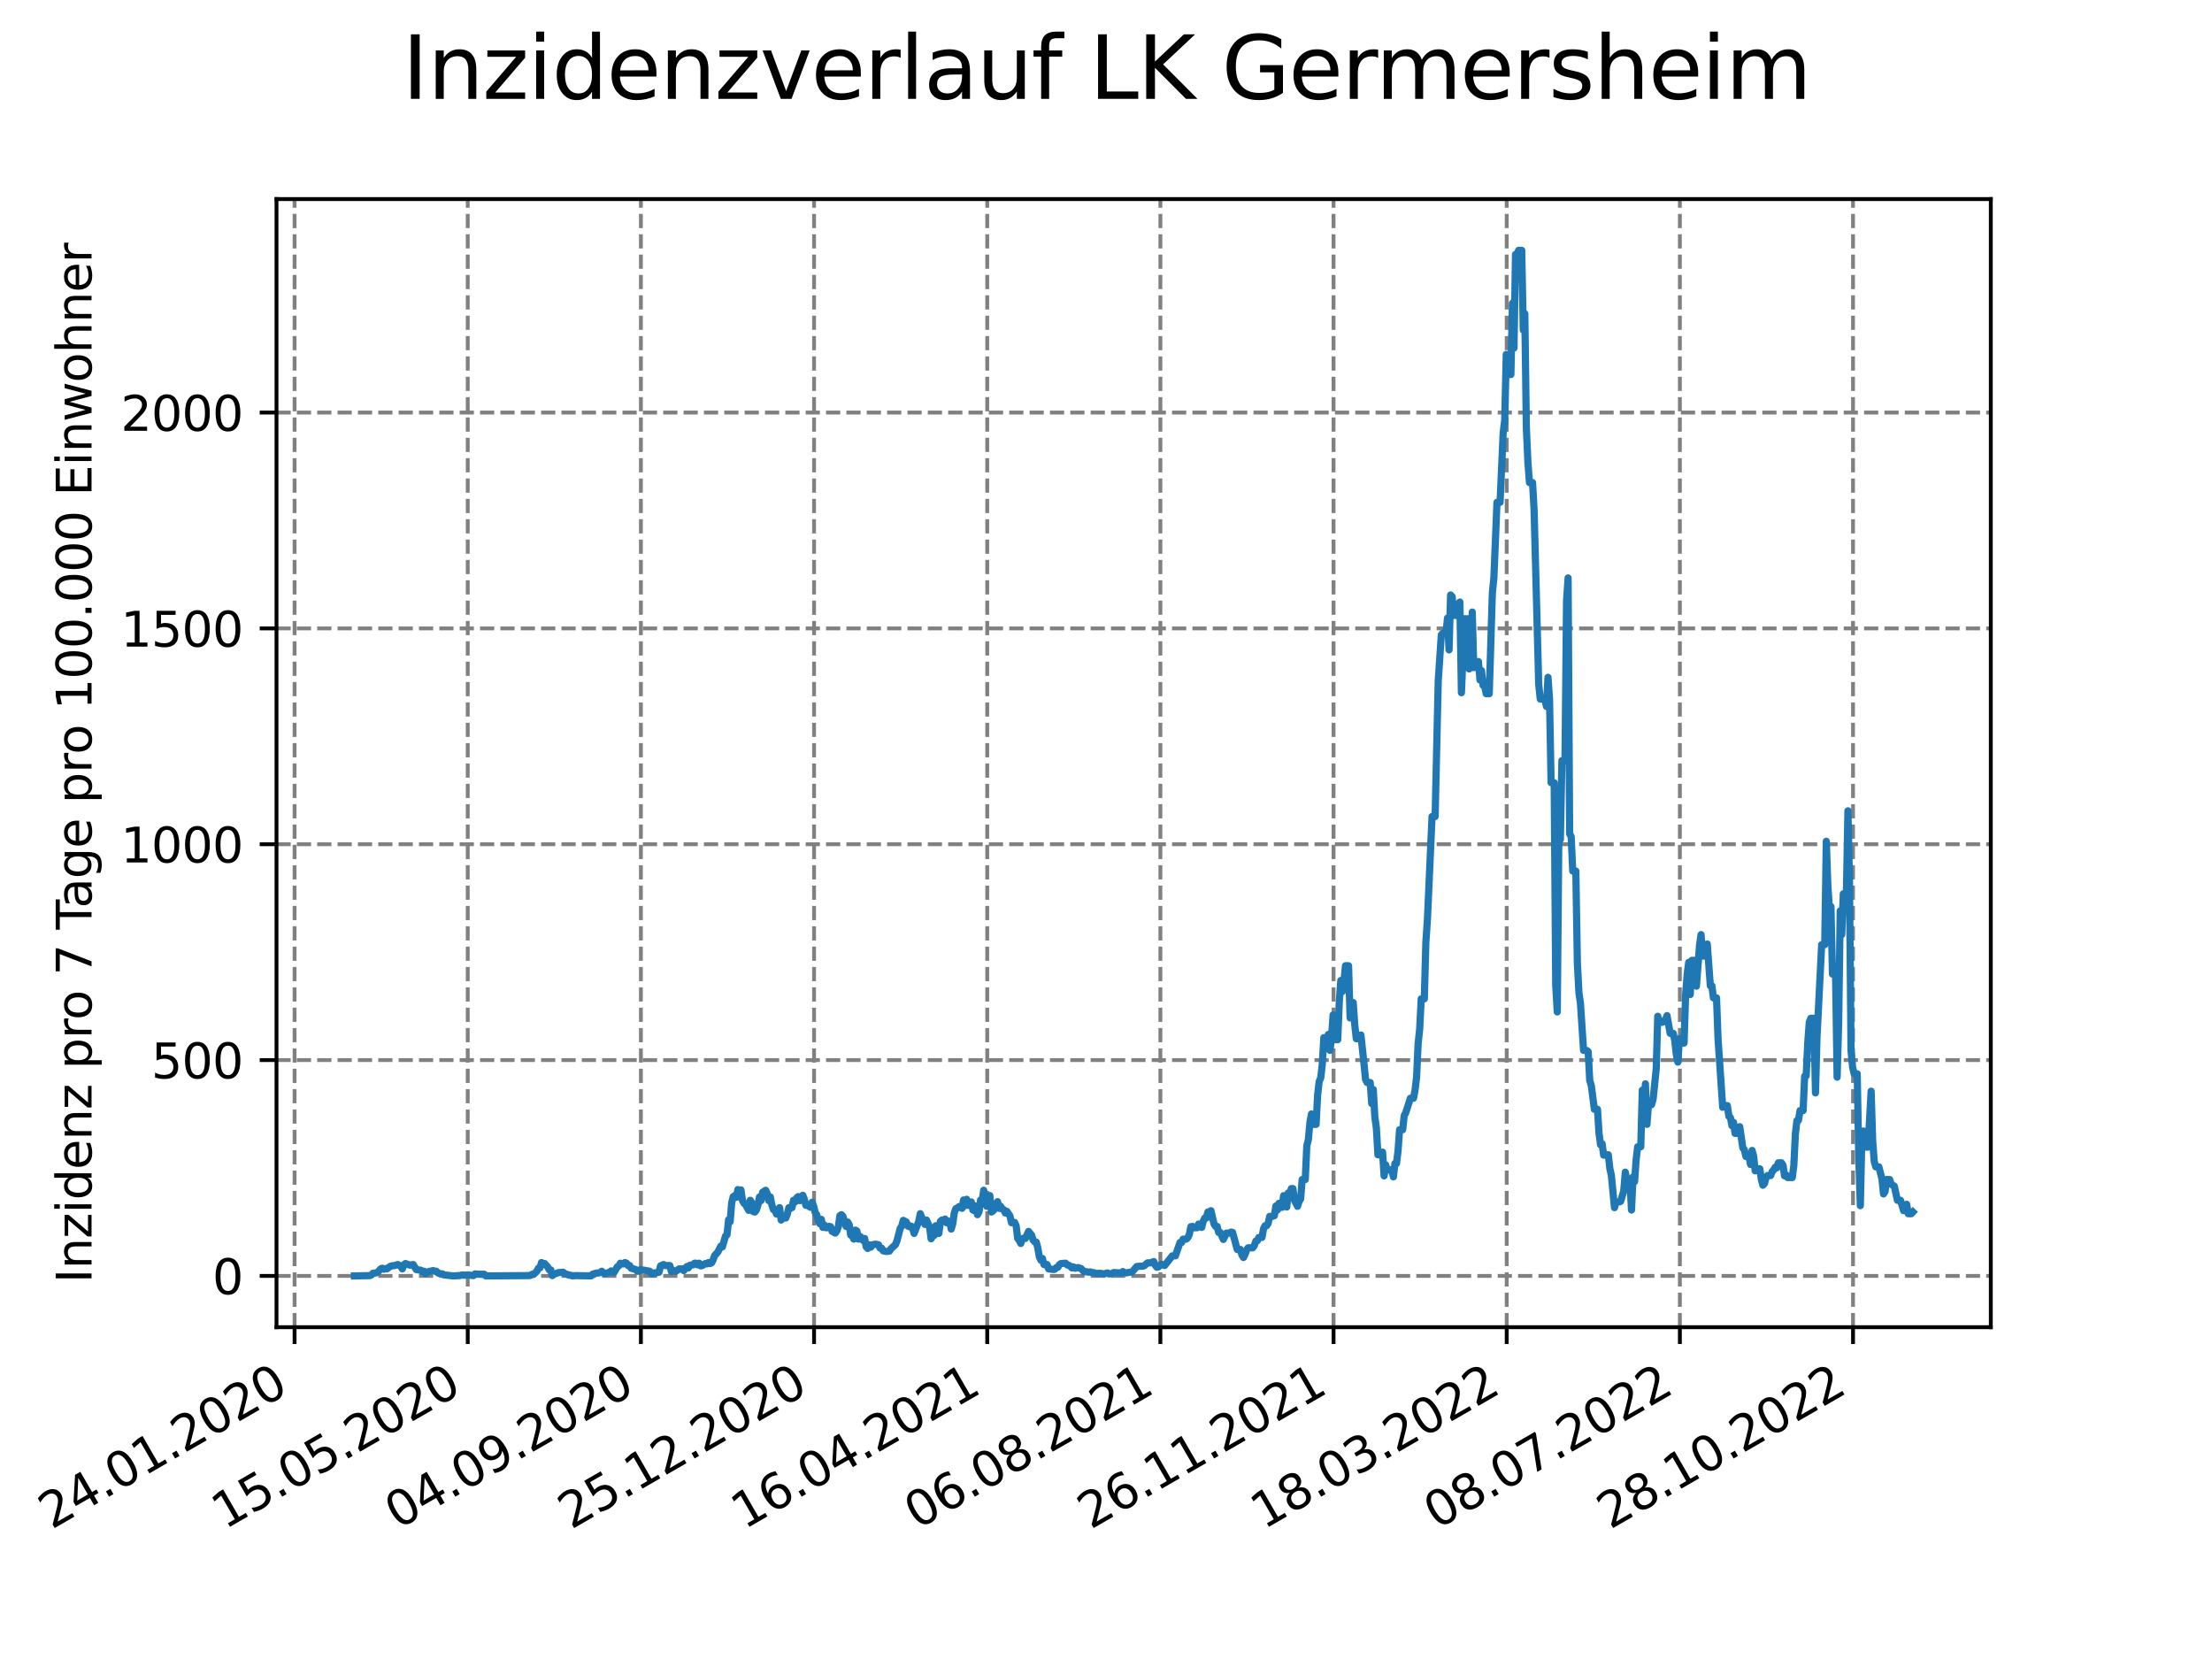 <?xml version="1.0" encoding="utf-8" standalone="no"?>
<!DOCTYPE svg PUBLIC "-//W3C//DTD SVG 1.1//EN"
  "http://www.w3.org/Graphics/SVG/1.1/DTD/svg11.dtd">
<svg xmlns:xlink="http://www.w3.org/1999/xlink" width="460.8pt" height="345.6pt" viewBox="0 0 460.8 345.6" xmlns="http://www.w3.org/2000/svg" version="1.1">
 <defs>
  <style type="text/css">*{stroke-linejoin: round; stroke-linecap: butt}</style>
 </defs>
 <g id="figure_1">
  <g id="patch_1">
   <path d="M 0 345.6 
L 460.8 345.6 
L 460.8 0 
L 0 0 
z
" style="fill: #ffffff"/>
  </g>
  <g id="axes_1">
   <g id="patch_2">
    <path d="M 57.6 276.48 
L 414.72 276.48 
L 414.72 41.472 
L 57.6 41.472 
z
" style="fill: #ffffff"/>
   </g>
   <g id="matplotlib.axis_1">
    <g id="xtick_1">
     <g id="line2d_1">
      <path d="M 61.366 276.48 
L 61.366 41.472 
" clip-path="url(#p95cffa6d11)" style="fill: none; stroke-dasharray: 2.96,1.28; stroke-dashoffset: 0; stroke: #808080; stroke-width: 0.8"/>
     </g>
     <g id="line2d_2">
      <defs>
       <path id="m3eab512c68" d="M 0 0 
L 0 3.5 
" style="stroke: #000000; stroke-width: 0.8"/>
      </defs>
      <g>
       <use xlink:href="#m3eab512c68" x="61.366" y="276.48" style="stroke: #000000; stroke-width: 0.8"/>
      </g>
     </g>
     <g id="text_1">
      <!-- 24.01.2020 -->
      <g transform="translate(10.74 318.689) rotate(-30) scale(0.1 -0.1)">
       <defs>
        <path id="DejaVuSans-32" d="M 1228 531 
L 3431 531 
L 3431 0 
L 469 0 
L 469 531 
Q 828 903 1448 1529 
Q 2069 2156 2228 2338 
Q 2531 2678 2651 2914 
Q 2772 3150 2772 3378 
Q 2772 3750 2511 3984 
Q 2250 4219 1831 4219 
Q 1534 4219 1204 4116 
Q 875 4013 500 3803 
L 500 4441 
Q 881 4594 1212 4672 
Q 1544 4750 1819 4750 
Q 2544 4750 2975 4387 
Q 3406 4025 3406 3419 
Q 3406 3131 3298 2873 
Q 3191 2616 2906 2266 
Q 2828 2175 2409 1742 
Q 1991 1309 1228 531 
z
" transform="scale(0.016)"/>
        <path id="DejaVuSans-34" d="M 2419 4116 
L 825 1625 
L 2419 1625 
L 2419 4116 
z
M 2253 4666 
L 3047 4666 
L 3047 1625 
L 3713 1625 
L 3713 1100 
L 3047 1100 
L 3047 0 
L 2419 0 
L 2419 1100 
L 313 1100 
L 313 1709 
L 2253 4666 
z
" transform="scale(0.016)"/>
        <path id="DejaVuSans-2e" d="M 684 794 
L 1344 794 
L 1344 0 
L 684 0 
L 684 794 
z
" transform="scale(0.016)"/>
        <path id="DejaVuSans-30" d="M 2034 4250 
Q 1547 4250 1301 3770 
Q 1056 3291 1056 2328 
Q 1056 1369 1301 889 
Q 1547 409 2034 409 
Q 2525 409 2770 889 
Q 3016 1369 3016 2328 
Q 3016 3291 2770 3770 
Q 2525 4250 2034 4250 
z
M 2034 4750 
Q 2819 4750 3233 4129 
Q 3647 3509 3647 2328 
Q 3647 1150 3233 529 
Q 2819 -91 2034 -91 
Q 1250 -91 836 529 
Q 422 1150 422 2328 
Q 422 3509 836 4129 
Q 1250 4750 2034 4750 
z
" transform="scale(0.016)"/>
        <path id="DejaVuSans-31" d="M 794 531 
L 1825 531 
L 1825 4091 
L 703 3866 
L 703 4441 
L 1819 4666 
L 2450 4666 
L 2450 531 
L 3481 531 
L 3481 0 
L 794 0 
L 794 531 
z
" transform="scale(0.016)"/>
       </defs>
       <use xlink:href="#DejaVuSans-32"/>
       <use xlink:href="#DejaVuSans-34" x="63.623"/>
       <use xlink:href="#DejaVuSans-2e" x="127.246"/>
       <use xlink:href="#DejaVuSans-30" x="159.033"/>
       <use xlink:href="#DejaVuSans-31" x="222.656"/>
       <use xlink:href="#DejaVuSans-2e" x="286.279"/>
       <use xlink:href="#DejaVuSans-32" x="318.066"/>
       <use xlink:href="#DejaVuSans-30" x="381.689"/>
       <use xlink:href="#DejaVuSans-32" x="445.312"/>
       <use xlink:href="#DejaVuSans-30" x="508.936"/>
      </g>
     </g>
    </g>
    <g id="xtick_2">
     <g id="line2d_3">
      <path d="M 97.438 276.48 
L 97.438 41.472 
" clip-path="url(#p95cffa6d11)" style="fill: none; stroke-dasharray: 2.96,1.28; stroke-dashoffset: 0; stroke: #808080; stroke-width: 0.8"/>
     </g>
     <g id="line2d_4">
      <g>
       <use xlink:href="#m3eab512c68" x="97.438" y="276.48" style="stroke: #000000; stroke-width: 0.8"/>
      </g>
     </g>
     <g id="text_2">
      <!-- 15.05.2020 -->
      <g transform="translate(46.813 318.689) rotate(-30) scale(0.1 -0.1)">
       <defs>
        <path id="DejaVuSans-35" d="M 691 4666 
L 3169 4666 
L 3169 4134 
L 1269 4134 
L 1269 2991 
Q 1406 3038 1543 3061 
Q 1681 3084 1819 3084 
Q 2600 3084 3056 2656 
Q 3513 2228 3513 1497 
Q 3513 744 3044 326 
Q 2575 -91 1722 -91 
Q 1428 -91 1123 -41 
Q 819 9 494 109 
L 494 744 
Q 775 591 1075 516 
Q 1375 441 1709 441 
Q 2250 441 2565 725 
Q 2881 1009 2881 1497 
Q 2881 1984 2565 2268 
Q 2250 2553 1709 2553 
Q 1456 2553 1204 2497 
Q 953 2441 691 2322 
L 691 4666 
z
" transform="scale(0.016)"/>
       </defs>
       <use xlink:href="#DejaVuSans-31"/>
       <use xlink:href="#DejaVuSans-35" x="63.623"/>
       <use xlink:href="#DejaVuSans-2e" x="127.246"/>
       <use xlink:href="#DejaVuSans-30" x="159.033"/>
       <use xlink:href="#DejaVuSans-35" x="222.656"/>
       <use xlink:href="#DejaVuSans-2e" x="286.279"/>
       <use xlink:href="#DejaVuSans-32" x="318.066"/>
       <use xlink:href="#DejaVuSans-30" x="381.689"/>
       <use xlink:href="#DejaVuSans-32" x="445.312"/>
       <use xlink:href="#DejaVuSans-30" x="508.936"/>
      </g>
     </g>
    </g>
    <g id="xtick_3">
     <g id="line2d_5">
      <path d="M 133.511 276.48 
L 133.511 41.472 
" clip-path="url(#p95cffa6d11)" style="fill: none; stroke-dasharray: 2.96,1.28; stroke-dashoffset: 0; stroke: #808080; stroke-width: 0.8"/>
     </g>
     <g id="line2d_6">
      <g>
       <use xlink:href="#m3eab512c68" x="133.511" y="276.48" style="stroke: #000000; stroke-width: 0.8"/>
      </g>
     </g>
     <g id="text_3">
      <!-- 04.09.2020 -->
      <g transform="translate(82.886 318.689) rotate(-30) scale(0.1 -0.1)">
       <defs>
        <path id="DejaVuSans-39" d="M 703 97 
L 703 672 
Q 941 559 1184 500 
Q 1428 441 1663 441 
Q 2288 441 2617 861 
Q 2947 1281 2994 2138 
Q 2813 1869 2534 1725 
Q 2256 1581 1919 1581 
Q 1219 1581 811 2004 
Q 403 2428 403 3163 
Q 403 3881 828 4315 
Q 1253 4750 1959 4750 
Q 2769 4750 3195 4129 
Q 3622 3509 3622 2328 
Q 3622 1225 3098 567 
Q 2575 -91 1691 -91 
Q 1453 -91 1209 -44 
Q 966 3 703 97 
z
M 1959 2075 
Q 2384 2075 2632 2365 
Q 2881 2656 2881 3163 
Q 2881 3666 2632 3958 
Q 2384 4250 1959 4250 
Q 1534 4250 1286 3958 
Q 1038 3666 1038 3163 
Q 1038 2656 1286 2365 
Q 1534 2075 1959 2075 
z
" transform="scale(0.016)"/>
       </defs>
       <use xlink:href="#DejaVuSans-30"/>
       <use xlink:href="#DejaVuSans-34" x="63.623"/>
       <use xlink:href="#DejaVuSans-2e" x="127.246"/>
       <use xlink:href="#DejaVuSans-30" x="159.033"/>
       <use xlink:href="#DejaVuSans-39" x="222.656"/>
       <use xlink:href="#DejaVuSans-2e" x="286.279"/>
       <use xlink:href="#DejaVuSans-32" x="318.066"/>
       <use xlink:href="#DejaVuSans-30" x="381.689"/>
       <use xlink:href="#DejaVuSans-32" x="445.312"/>
       <use xlink:href="#DejaVuSans-30" x="508.936"/>
      </g>
     </g>
    </g>
    <g id="xtick_4">
     <g id="line2d_7">
      <path d="M 169.584 276.48 
L 169.584 41.472 
" clip-path="url(#p95cffa6d11)" style="fill: none; stroke-dasharray: 2.96,1.28; stroke-dashoffset: 0; stroke: #808080; stroke-width: 0.8"/>
     </g>
     <g id="line2d_8">
      <g>
       <use xlink:href="#m3eab512c68" x="169.584" y="276.48" style="stroke: #000000; stroke-width: 0.8"/>
      </g>
     </g>
     <g id="text_4">
      <!-- 25.12.2020 -->
      <g transform="translate(118.959 318.689) rotate(-30) scale(0.1 -0.1)">
       <use xlink:href="#DejaVuSans-32"/>
       <use xlink:href="#DejaVuSans-35" x="63.623"/>
       <use xlink:href="#DejaVuSans-2e" x="127.246"/>
       <use xlink:href="#DejaVuSans-31" x="159.033"/>
       <use xlink:href="#DejaVuSans-32" x="222.656"/>
       <use xlink:href="#DejaVuSans-2e" x="286.279"/>
       <use xlink:href="#DejaVuSans-32" x="318.066"/>
       <use xlink:href="#DejaVuSans-30" x="381.689"/>
       <use xlink:href="#DejaVuSans-32" x="445.312"/>
       <use xlink:href="#DejaVuSans-30" x="508.936"/>
      </g>
     </g>
    </g>
    <g id="xtick_5">
     <g id="line2d_9">
      <path d="M 205.657 276.48 
L 205.657 41.472 
" clip-path="url(#p95cffa6d11)" style="fill: none; stroke-dasharray: 2.96,1.28; stroke-dashoffset: 0; stroke: #808080; stroke-width: 0.8"/>
     </g>
     <g id="line2d_10">
      <g>
       <use xlink:href="#m3eab512c68" x="205.657" y="276.48" style="stroke: #000000; stroke-width: 0.8"/>
      </g>
     </g>
     <g id="text_5">
      <!-- 16.04.2021 -->
      <g transform="translate(155.031 318.689) rotate(-30) scale(0.1 -0.1)">
       <defs>
        <path id="DejaVuSans-36" d="M 2113 2584 
Q 1688 2584 1439 2293 
Q 1191 2003 1191 1497 
Q 1191 994 1439 701 
Q 1688 409 2113 409 
Q 2538 409 2786 701 
Q 3034 994 3034 1497 
Q 3034 2003 2786 2293 
Q 2538 2584 2113 2584 
z
M 3366 4563 
L 3366 3988 
Q 3128 4100 2886 4159 
Q 2644 4219 2406 4219 
Q 1781 4219 1451 3797 
Q 1122 3375 1075 2522 
Q 1259 2794 1537 2939 
Q 1816 3084 2150 3084 
Q 2853 3084 3261 2657 
Q 3669 2231 3669 1497 
Q 3669 778 3244 343 
Q 2819 -91 2113 -91 
Q 1303 -91 875 529 
Q 447 1150 447 2328 
Q 447 3434 972 4092 
Q 1497 4750 2381 4750 
Q 2619 4750 2861 4703 
Q 3103 4656 3366 4563 
z
" transform="scale(0.016)"/>
       </defs>
       <use xlink:href="#DejaVuSans-31"/>
       <use xlink:href="#DejaVuSans-36" x="63.623"/>
       <use xlink:href="#DejaVuSans-2e" x="127.246"/>
       <use xlink:href="#DejaVuSans-30" x="159.033"/>
       <use xlink:href="#DejaVuSans-34" x="222.656"/>
       <use xlink:href="#DejaVuSans-2e" x="286.279"/>
       <use xlink:href="#DejaVuSans-32" x="318.066"/>
       <use xlink:href="#DejaVuSans-30" x="381.689"/>
       <use xlink:href="#DejaVuSans-32" x="445.312"/>
       <use xlink:href="#DejaVuSans-31" x="508.936"/>
      </g>
     </g>
    </g>
    <g id="xtick_6">
     <g id="line2d_11">
      <path d="M 241.729 276.48 
L 241.729 41.472 
" clip-path="url(#p95cffa6d11)" style="fill: none; stroke-dasharray: 2.96,1.28; stroke-dashoffset: 0; stroke: #808080; stroke-width: 0.8"/>
     </g>
     <g id="line2d_12">
      <g>
       <use xlink:href="#m3eab512c68" x="241.729" y="276.48" style="stroke: #000000; stroke-width: 0.8"/>
      </g>
     </g>
     <g id="text_6">
      <!-- 06.08.2021 -->
      <g transform="translate(191.104 318.689) rotate(-30) scale(0.1 -0.1)">
       <defs>
        <path id="DejaVuSans-38" d="M 2034 2216 
Q 1584 2216 1326 1975 
Q 1069 1734 1069 1313 
Q 1069 891 1326 650 
Q 1584 409 2034 409 
Q 2484 409 2743 651 
Q 3003 894 3003 1313 
Q 3003 1734 2745 1975 
Q 2488 2216 2034 2216 
z
M 1403 2484 
Q 997 2584 770 2862 
Q 544 3141 544 3541 
Q 544 4100 942 4425 
Q 1341 4750 2034 4750 
Q 2731 4750 3128 4425 
Q 3525 4100 3525 3541 
Q 3525 3141 3298 2862 
Q 3072 2584 2669 2484 
Q 3125 2378 3379 2068 
Q 3634 1759 3634 1313 
Q 3634 634 3220 271 
Q 2806 -91 2034 -91 
Q 1263 -91 848 271 
Q 434 634 434 1313 
Q 434 1759 690 2068 
Q 947 2378 1403 2484 
z
M 1172 3481 
Q 1172 3119 1398 2916 
Q 1625 2713 2034 2713 
Q 2441 2713 2670 2916 
Q 2900 3119 2900 3481 
Q 2900 3844 2670 4047 
Q 2441 4250 2034 4250 
Q 1625 4250 1398 4047 
Q 1172 3844 1172 3481 
z
" transform="scale(0.016)"/>
       </defs>
       <use xlink:href="#DejaVuSans-30"/>
       <use xlink:href="#DejaVuSans-36" x="63.623"/>
       <use xlink:href="#DejaVuSans-2e" x="127.246"/>
       <use xlink:href="#DejaVuSans-30" x="159.033"/>
       <use xlink:href="#DejaVuSans-38" x="222.656"/>
       <use xlink:href="#DejaVuSans-2e" x="286.279"/>
       <use xlink:href="#DejaVuSans-32" x="318.066"/>
       <use xlink:href="#DejaVuSans-30" x="381.689"/>
       <use xlink:href="#DejaVuSans-32" x="445.312"/>
       <use xlink:href="#DejaVuSans-31" x="508.936"/>
      </g>
     </g>
    </g>
    <g id="xtick_7">
     <g id="line2d_13">
      <path d="M 277.802 276.48 
L 277.802 41.472 
" clip-path="url(#p95cffa6d11)" style="fill: none; stroke-dasharray: 2.96,1.28; stroke-dashoffset: 0; stroke: #808080; stroke-width: 0.8"/>
     </g>
     <g id="line2d_14">
      <g>
       <use xlink:href="#m3eab512c68" x="277.802" y="276.48" style="stroke: #000000; stroke-width: 0.8"/>
      </g>
     </g>
     <g id="text_7">
      <!-- 26.11.2021 -->
      <g transform="translate(227.177 318.689) rotate(-30) scale(0.1 -0.1)">
       <use xlink:href="#DejaVuSans-32"/>
       <use xlink:href="#DejaVuSans-36" x="63.623"/>
       <use xlink:href="#DejaVuSans-2e" x="127.246"/>
       <use xlink:href="#DejaVuSans-31" x="159.033"/>
       <use xlink:href="#DejaVuSans-31" x="222.656"/>
       <use xlink:href="#DejaVuSans-2e" x="286.279"/>
       <use xlink:href="#DejaVuSans-32" x="318.066"/>
       <use xlink:href="#DejaVuSans-30" x="381.689"/>
       <use xlink:href="#DejaVuSans-32" x="445.312"/>
       <use xlink:href="#DejaVuSans-31" x="508.936"/>
      </g>
     </g>
    </g>
    <g id="xtick_8">
     <g id="line2d_15">
      <path d="M 313.875 276.48 
L 313.875 41.472 
" clip-path="url(#p95cffa6d11)" style="fill: none; stroke-dasharray: 2.96,1.28; stroke-dashoffset: 0; stroke: #808080; stroke-width: 0.8"/>
     </g>
     <g id="line2d_16">
      <g>
       <use xlink:href="#m3eab512c68" x="313.875" y="276.48" style="stroke: #000000; stroke-width: 0.8"/>
      </g>
     </g>
     <g id="text_8">
      <!-- 18.03.2022 -->
      <g transform="translate(263.25 318.689) rotate(-30) scale(0.1 -0.1)">
       <defs>
        <path id="DejaVuSans-33" d="M 2597 2516 
Q 3050 2419 3304 2112 
Q 3559 1806 3559 1356 
Q 3559 666 3084 287 
Q 2609 -91 1734 -91 
Q 1441 -91 1130 -33 
Q 819 25 488 141 
L 488 750 
Q 750 597 1062 519 
Q 1375 441 1716 441 
Q 2309 441 2620 675 
Q 2931 909 2931 1356 
Q 2931 1769 2642 2001 
Q 2353 2234 1838 2234 
L 1294 2234 
L 1294 2753 
L 1863 2753 
Q 2328 2753 2575 2939 
Q 2822 3125 2822 3475 
Q 2822 3834 2567 4026 
Q 2313 4219 1838 4219 
Q 1578 4219 1281 4162 
Q 984 4106 628 3988 
L 628 4550 
Q 988 4650 1302 4700 
Q 1616 4750 1894 4750 
Q 2613 4750 3031 4423 
Q 3450 4097 3450 3541 
Q 3450 3153 3228 2886 
Q 3006 2619 2597 2516 
z
" transform="scale(0.016)"/>
       </defs>
       <use xlink:href="#DejaVuSans-31"/>
       <use xlink:href="#DejaVuSans-38" x="63.623"/>
       <use xlink:href="#DejaVuSans-2e" x="127.246"/>
       <use xlink:href="#DejaVuSans-30" x="159.033"/>
       <use xlink:href="#DejaVuSans-33" x="222.656"/>
       <use xlink:href="#DejaVuSans-2e" x="286.279"/>
       <use xlink:href="#DejaVuSans-32" x="318.066"/>
       <use xlink:href="#DejaVuSans-30" x="381.689"/>
       <use xlink:href="#DejaVuSans-32" x="445.312"/>
       <use xlink:href="#DejaVuSans-32" x="508.936"/>
      </g>
     </g>
    </g>
    <g id="xtick_9">
     <g id="line2d_17">
      <path d="M 349.947 276.48 
L 349.947 41.472 
" clip-path="url(#p95cffa6d11)" style="fill: none; stroke-dasharray: 2.96,1.28; stroke-dashoffset: 0; stroke: #808080; stroke-width: 0.8"/>
     </g>
     <g id="line2d_18">
      <g>
       <use xlink:href="#m3eab512c68" x="349.947" y="276.48" style="stroke: #000000; stroke-width: 0.8"/>
      </g>
     </g>
     <g id="text_9">
      <!-- 08.07.2022 -->
      <g transform="translate(299.322 318.689) rotate(-30) scale(0.1 -0.1)">
       <defs>
        <path id="DejaVuSans-37" d="M 525 4666 
L 3525 4666 
L 3525 4397 
L 1831 0 
L 1172 0 
L 2766 4134 
L 525 4134 
L 525 4666 
z
" transform="scale(0.016)"/>
       </defs>
       <use xlink:href="#DejaVuSans-30"/>
       <use xlink:href="#DejaVuSans-38" x="63.623"/>
       <use xlink:href="#DejaVuSans-2e" x="127.246"/>
       <use xlink:href="#DejaVuSans-30" x="159.033"/>
       <use xlink:href="#DejaVuSans-37" x="222.656"/>
       <use xlink:href="#DejaVuSans-2e" x="286.279"/>
       <use xlink:href="#DejaVuSans-32" x="318.066"/>
       <use xlink:href="#DejaVuSans-30" x="381.689"/>
       <use xlink:href="#DejaVuSans-32" x="445.312"/>
       <use xlink:href="#DejaVuSans-32" x="508.936"/>
      </g>
     </g>
    </g>
    <g id="xtick_10">
     <g id="line2d_19">
      <path d="M 386.02 276.48 
L 386.02 41.472 
" clip-path="url(#p95cffa6d11)" style="fill: none; stroke-dasharray: 2.96,1.28; stroke-dashoffset: 0; stroke: #808080; stroke-width: 0.8"/>
     </g>
     <g id="line2d_20">
      <g>
       <use xlink:href="#m3eab512c68" x="386.02" y="276.48" style="stroke: #000000; stroke-width: 0.8"/>
      </g>
     </g>
     <g id="text_10">
      <!-- 28.10.2022 -->
      <g transform="translate(335.395 318.689) rotate(-30) scale(0.1 -0.1)">
       <use xlink:href="#DejaVuSans-32"/>
       <use xlink:href="#DejaVuSans-38" x="63.623"/>
       <use xlink:href="#DejaVuSans-2e" x="127.246"/>
       <use xlink:href="#DejaVuSans-31" x="159.033"/>
       <use xlink:href="#DejaVuSans-30" x="222.656"/>
       <use xlink:href="#DejaVuSans-2e" x="286.279"/>
       <use xlink:href="#DejaVuSans-32" x="318.066"/>
       <use xlink:href="#DejaVuSans-30" x="381.689"/>
       <use xlink:href="#DejaVuSans-32" x="445.312"/>
       <use xlink:href="#DejaVuSans-32" x="508.936"/>
      </g>
     </g>
    </g>
   </g>
   <g id="matplotlib.axis_2">
    <g id="ytick_1">
     <g id="line2d_21">
      <path d="M 57.6 265.798 
L 414.72 265.798 
" clip-path="url(#p95cffa6d11)" style="fill: none; stroke-dasharray: 2.96,1.28; stroke-dashoffset: 0; stroke: #808080; stroke-width: 0.8"/>
     </g>
     <g id="line2d_22">
      <defs>
       <path id="m43ee845a51" d="M 0 0 
L -3.5 0 
" style="stroke: #000000; stroke-width: 0.8"/>
      </defs>
      <g>
       <use xlink:href="#m43ee845a51" x="57.6" y="265.798" style="stroke: #000000; stroke-width: 0.8"/>
      </g>
     </g>
     <g id="text_11">
      <!-- 0 -->
      <g transform="translate(44.237 269.597) scale(0.1 -0.1)">
       <use xlink:href="#DejaVuSans-30"/>
      </g>
     </g>
    </g>
    <g id="ytick_2">
     <g id="line2d_23">
      <path d="M 57.6 220.834 
L 414.72 220.834 
" clip-path="url(#p95cffa6d11)" style="fill: none; stroke-dasharray: 2.96,1.28; stroke-dashoffset: 0; stroke: #808080; stroke-width: 0.8"/>
     </g>
     <g id="line2d_24">
      <g>
       <use xlink:href="#m43ee845a51" x="57.6" y="220.834" style="stroke: #000000; stroke-width: 0.8"/>
      </g>
     </g>
     <g id="text_12">
      <!-- 500 -->
      <g transform="translate(31.512 224.633) scale(0.1 -0.1)">
       <use xlink:href="#DejaVuSans-35"/>
       <use xlink:href="#DejaVuSans-30" x="63.623"/>
       <use xlink:href="#DejaVuSans-30" x="127.246"/>
      </g>
     </g>
    </g>
    <g id="ytick_3">
     <g id="line2d_25">
      <path d="M 57.6 175.87 
L 414.72 175.87 
" clip-path="url(#p95cffa6d11)" style="fill: none; stroke-dasharray: 2.96,1.28; stroke-dashoffset: 0; stroke: #808080; stroke-width: 0.8"/>
     </g>
     <g id="line2d_26">
      <g>
       <use xlink:href="#m43ee845a51" x="57.6" y="175.87" style="stroke: #000000; stroke-width: 0.8"/>
      </g>
     </g>
     <g id="text_13">
      <!-- 1000 -->
      <g transform="translate(25.15 179.669) scale(0.1 -0.1)">
       <use xlink:href="#DejaVuSans-31"/>
       <use xlink:href="#DejaVuSans-30" x="63.623"/>
       <use xlink:href="#DejaVuSans-30" x="127.246"/>
       <use xlink:href="#DejaVuSans-30" x="190.869"/>
      </g>
     </g>
    </g>
    <g id="ytick_4">
     <g id="line2d_27">
      <path d="M 57.6 130.906 
L 414.72 130.906 
" clip-path="url(#p95cffa6d11)" style="fill: none; stroke-dasharray: 2.96,1.28; stroke-dashoffset: 0; stroke: #808080; stroke-width: 0.8"/>
     </g>
     <g id="line2d_28">
      <g>
       <use xlink:href="#m43ee845a51" x="57.6" y="130.906" style="stroke: #000000; stroke-width: 0.8"/>
      </g>
     </g>
     <g id="text_14">
      <!-- 1500 -->
      <g transform="translate(25.15 134.706) scale(0.1 -0.1)">
       <use xlink:href="#DejaVuSans-31"/>
       <use xlink:href="#DejaVuSans-35" x="63.623"/>
       <use xlink:href="#DejaVuSans-30" x="127.246"/>
       <use xlink:href="#DejaVuSans-30" x="190.869"/>
      </g>
     </g>
    </g>
    <g id="ytick_5">
     <g id="line2d_29">
      <path d="M 57.6 85.943 
L 414.72 85.943 
" clip-path="url(#p95cffa6d11)" style="fill: none; stroke-dasharray: 2.96,1.28; stroke-dashoffset: 0; stroke: #808080; stroke-width: 0.8"/>
     </g>
     <g id="line2d_30">
      <g>
       <use xlink:href="#m43ee845a51" x="57.6" y="85.943" style="stroke: #000000; stroke-width: 0.8"/>
      </g>
     </g>
     <g id="text_15">
      <!-- 2000 -->
      <g transform="translate(25.15 89.742) scale(0.1 -0.1)">
       <use xlink:href="#DejaVuSans-32"/>
       <use xlink:href="#DejaVuSans-30" x="63.623"/>
       <use xlink:href="#DejaVuSans-30" x="127.246"/>
       <use xlink:href="#DejaVuSans-30" x="190.869"/>
      </g>
     </g>
    </g>
    <g id="text_16">
     <!-- Inzidenz pro 7 Tage pro 100.000 Einwohner -->
     <g transform="translate(19.07 267.301) rotate(-90) scale(0.1 -0.1)">
      <defs>
       <path id="DejaVuSans-49" d="M 628 4666 
L 1259 4666 
L 1259 0 
L 628 0 
L 628 4666 
z
" transform="scale(0.016)"/>
       <path id="DejaVuSans-6e" d="M 3513 2113 
L 3513 0 
L 2938 0 
L 2938 2094 
Q 2938 2591 2744 2837 
Q 2550 3084 2163 3084 
Q 1697 3084 1428 2787 
Q 1159 2491 1159 1978 
L 1159 0 
L 581 0 
L 581 3500 
L 1159 3500 
L 1159 2956 
Q 1366 3272 1645 3428 
Q 1925 3584 2291 3584 
Q 2894 3584 3203 3211 
Q 3513 2838 3513 2113 
z
" transform="scale(0.016)"/>
       <path id="DejaVuSans-7a" d="M 353 3500 
L 3084 3500 
L 3084 2975 
L 922 459 
L 3084 459 
L 3084 0 
L 275 0 
L 275 525 
L 2438 3041 
L 353 3041 
L 353 3500 
z
" transform="scale(0.016)"/>
       <path id="DejaVuSans-69" d="M 603 3500 
L 1178 3500 
L 1178 0 
L 603 0 
L 603 3500 
z
M 603 4863 
L 1178 4863 
L 1178 4134 
L 603 4134 
L 603 4863 
z
" transform="scale(0.016)"/>
       <path id="DejaVuSans-64" d="M 2906 2969 
L 2906 4863 
L 3481 4863 
L 3481 0 
L 2906 0 
L 2906 525 
Q 2725 213 2448 61 
Q 2172 -91 1784 -91 
Q 1150 -91 751 415 
Q 353 922 353 1747 
Q 353 2572 751 3078 
Q 1150 3584 1784 3584 
Q 2172 3584 2448 3432 
Q 2725 3281 2906 2969 
z
M 947 1747 
Q 947 1113 1208 752 
Q 1469 391 1925 391 
Q 2381 391 2643 752 
Q 2906 1113 2906 1747 
Q 2906 2381 2643 2742 
Q 2381 3103 1925 3103 
Q 1469 3103 1208 2742 
Q 947 2381 947 1747 
z
" transform="scale(0.016)"/>
       <path id="DejaVuSans-65" d="M 3597 1894 
L 3597 1613 
L 953 1613 
Q 991 1019 1311 708 
Q 1631 397 2203 397 
Q 2534 397 2845 478 
Q 3156 559 3463 722 
L 3463 178 
Q 3153 47 2828 -22 
Q 2503 -91 2169 -91 
Q 1331 -91 842 396 
Q 353 884 353 1716 
Q 353 2575 817 3079 
Q 1281 3584 2069 3584 
Q 2775 3584 3186 3129 
Q 3597 2675 3597 1894 
z
M 3022 2063 
Q 3016 2534 2758 2815 
Q 2500 3097 2075 3097 
Q 1594 3097 1305 2825 
Q 1016 2553 972 2059 
L 3022 2063 
z
" transform="scale(0.016)"/>
       <path id="DejaVuSans-20" transform="scale(0.016)"/>
       <path id="DejaVuSans-70" d="M 1159 525 
L 1159 -1331 
L 581 -1331 
L 581 3500 
L 1159 3500 
L 1159 2969 
Q 1341 3281 1617 3432 
Q 1894 3584 2278 3584 
Q 2916 3584 3314 3078 
Q 3713 2572 3713 1747 
Q 3713 922 3314 415 
Q 2916 -91 2278 -91 
Q 1894 -91 1617 61 
Q 1341 213 1159 525 
z
M 3116 1747 
Q 3116 2381 2855 2742 
Q 2594 3103 2138 3103 
Q 1681 3103 1420 2742 
Q 1159 2381 1159 1747 
Q 1159 1113 1420 752 
Q 1681 391 2138 391 
Q 2594 391 2855 752 
Q 3116 1113 3116 1747 
z
" transform="scale(0.016)"/>
       <path id="DejaVuSans-72" d="M 2631 2963 
Q 2534 3019 2420 3045 
Q 2306 3072 2169 3072 
Q 1681 3072 1420 2755 
Q 1159 2438 1159 1844 
L 1159 0 
L 581 0 
L 581 3500 
L 1159 3500 
L 1159 2956 
Q 1341 3275 1631 3429 
Q 1922 3584 2338 3584 
Q 2397 3584 2469 3576 
Q 2541 3569 2628 3553 
L 2631 2963 
z
" transform="scale(0.016)"/>
       <path id="DejaVuSans-6f" d="M 1959 3097 
Q 1497 3097 1228 2736 
Q 959 2375 959 1747 
Q 959 1119 1226 758 
Q 1494 397 1959 397 
Q 2419 397 2687 759 
Q 2956 1122 2956 1747 
Q 2956 2369 2687 2733 
Q 2419 3097 1959 3097 
z
M 1959 3584 
Q 2709 3584 3137 3096 
Q 3566 2609 3566 1747 
Q 3566 888 3137 398 
Q 2709 -91 1959 -91 
Q 1206 -91 779 398 
Q 353 888 353 1747 
Q 353 2609 779 3096 
Q 1206 3584 1959 3584 
z
" transform="scale(0.016)"/>
       <path id="DejaVuSans-54" d="M -19 4666 
L 3928 4666 
L 3928 4134 
L 2272 4134 
L 2272 0 
L 1638 0 
L 1638 4134 
L -19 4134 
L -19 4666 
z
" transform="scale(0.016)"/>
       <path id="DejaVuSans-61" d="M 2194 1759 
Q 1497 1759 1228 1600 
Q 959 1441 959 1056 
Q 959 750 1161 570 
Q 1363 391 1709 391 
Q 2188 391 2477 730 
Q 2766 1069 2766 1631 
L 2766 1759 
L 2194 1759 
z
M 3341 1997 
L 3341 0 
L 2766 0 
L 2766 531 
Q 2569 213 2275 61 
Q 1981 -91 1556 -91 
Q 1019 -91 701 211 
Q 384 513 384 1019 
Q 384 1609 779 1909 
Q 1175 2209 1959 2209 
L 2766 2209 
L 2766 2266 
Q 2766 2663 2505 2880 
Q 2244 3097 1772 3097 
Q 1472 3097 1187 3025 
Q 903 2953 641 2809 
L 641 3341 
Q 956 3463 1253 3523 
Q 1550 3584 1831 3584 
Q 2591 3584 2966 3190 
Q 3341 2797 3341 1997 
z
" transform="scale(0.016)"/>
       <path id="DejaVuSans-67" d="M 2906 1791 
Q 2906 2416 2648 2759 
Q 2391 3103 1925 3103 
Q 1463 3103 1205 2759 
Q 947 2416 947 1791 
Q 947 1169 1205 825 
Q 1463 481 1925 481 
Q 2391 481 2648 825 
Q 2906 1169 2906 1791 
z
M 3481 434 
Q 3481 -459 3084 -895 
Q 2688 -1331 1869 -1331 
Q 1566 -1331 1297 -1286 
Q 1028 -1241 775 -1147 
L 775 -588 
Q 1028 -725 1275 -790 
Q 1522 -856 1778 -856 
Q 2344 -856 2625 -561 
Q 2906 -266 2906 331 
L 2906 616 
Q 2728 306 2450 153 
Q 2172 0 1784 0 
Q 1141 0 747 490 
Q 353 981 353 1791 
Q 353 2603 747 3093 
Q 1141 3584 1784 3584 
Q 2172 3584 2450 3431 
Q 2728 3278 2906 2969 
L 2906 3500 
L 3481 3500 
L 3481 434 
z
" transform="scale(0.016)"/>
       <path id="DejaVuSans-45" d="M 628 4666 
L 3578 4666 
L 3578 4134 
L 1259 4134 
L 1259 2753 
L 3481 2753 
L 3481 2222 
L 1259 2222 
L 1259 531 
L 3634 531 
L 3634 0 
L 628 0 
L 628 4666 
z
" transform="scale(0.016)"/>
       <path id="DejaVuSans-77" d="M 269 3500 
L 844 3500 
L 1563 769 
L 2278 3500 
L 2956 3500 
L 3675 769 
L 4391 3500 
L 4966 3500 
L 4050 0 
L 3372 0 
L 2619 2869 
L 1863 0 
L 1184 0 
L 269 3500 
z
" transform="scale(0.016)"/>
       <path id="DejaVuSans-68" d="M 3513 2113 
L 3513 0 
L 2938 0 
L 2938 2094 
Q 2938 2591 2744 2837 
Q 2550 3084 2163 3084 
Q 1697 3084 1428 2787 
Q 1159 2491 1159 1978 
L 1159 0 
L 581 0 
L 581 4863 
L 1159 4863 
L 1159 2956 
Q 1366 3272 1645 3428 
Q 1925 3584 2291 3584 
Q 2894 3584 3203 3211 
Q 3513 2838 3513 2113 
z
" transform="scale(0.016)"/>
      </defs>
      <use xlink:href="#DejaVuSans-49"/>
      <use xlink:href="#DejaVuSans-6e" x="29.492"/>
      <use xlink:href="#DejaVuSans-7a" x="92.871"/>
      <use xlink:href="#DejaVuSans-69" x="145.361"/>
      <use xlink:href="#DejaVuSans-64" x="173.145"/>
      <use xlink:href="#DejaVuSans-65" x="236.621"/>
      <use xlink:href="#DejaVuSans-6e" x="298.145"/>
      <use xlink:href="#DejaVuSans-7a" x="361.523"/>
      <use xlink:href="#DejaVuSans-20" x="414.014"/>
      <use xlink:href="#DejaVuSans-70" x="445.801"/>
      <use xlink:href="#DejaVuSans-72" x="509.277"/>
      <use xlink:href="#DejaVuSans-6f" x="548.141"/>
      <use xlink:href="#DejaVuSans-20" x="609.322"/>
      <use xlink:href="#DejaVuSans-37" x="641.109"/>
      <use xlink:href="#DejaVuSans-20" x="704.732"/>
      <use xlink:href="#DejaVuSans-54" x="736.52"/>
      <use xlink:href="#DejaVuSans-61" x="781.104"/>
      <use xlink:href="#DejaVuSans-67" x="842.383"/>
      <use xlink:href="#DejaVuSans-65" x="905.859"/>
      <use xlink:href="#DejaVuSans-20" x="967.383"/>
      <use xlink:href="#DejaVuSans-70" x="999.17"/>
      <use xlink:href="#DejaVuSans-72" x="1062.646"/>
      <use xlink:href="#DejaVuSans-6f" x="1101.51"/>
      <use xlink:href="#DejaVuSans-20" x="1162.691"/>
      <use xlink:href="#DejaVuSans-31" x="1194.479"/>
      <use xlink:href="#DejaVuSans-30" x="1258.102"/>
      <use xlink:href="#DejaVuSans-30" x="1321.725"/>
      <use xlink:href="#DejaVuSans-2e" x="1385.348"/>
      <use xlink:href="#DejaVuSans-30" x="1417.135"/>
      <use xlink:href="#DejaVuSans-30" x="1480.758"/>
      <use xlink:href="#DejaVuSans-30" x="1544.381"/>
      <use xlink:href="#DejaVuSans-20" x="1608.004"/>
      <use xlink:href="#DejaVuSans-45" x="1639.791"/>
      <use xlink:href="#DejaVuSans-69" x="1702.975"/>
      <use xlink:href="#DejaVuSans-6e" x="1730.758"/>
      <use xlink:href="#DejaVuSans-77" x="1794.137"/>
      <use xlink:href="#DejaVuSans-6f" x="1875.924"/>
      <use xlink:href="#DejaVuSans-68" x="1937.105"/>
      <use xlink:href="#DejaVuSans-6e" x="2000.484"/>
      <use xlink:href="#DejaVuSans-65" x="2063.863"/>
      <use xlink:href="#DejaVuSans-72" x="2125.387"/>
     </g>
    </g>
   </g>
   <g id="line2d_31">
    <path d="M 73.833 265.798 
L 77.054 265.728 
L 77.376 265.589 
L 77.698 265.24 
L 78.342 265.17 
L 78.664 265.031 
L 79.308 264.334 
L 79.63 264.195 
L 79.952 264.404 
L 80.274 264.264 
L 80.596 264.334 
L 81.241 263.846 
L 81.563 263.707 
L 82.207 263.637 
L 82.851 263.428 
L 83.173 263.567 
L 83.495 263.846 
L 83.817 264.334 
L 84.139 263.498 
L 84.461 263.219 
L 85.428 263.567 
L 86.072 263.428 
L 86.716 264.473 
L 87.682 264.613 
L 88.004 264.961 
L 88.326 264.822 
L 88.648 265.31 
L 89.292 264.892 
L 90.259 264.683 
L 90.581 264.822 
L 90.903 264.822 
L 91.225 265.17 
L 91.547 265.31 
L 92.191 265.38 
L 92.513 265.589 
L 93.157 265.658 
L 93.802 265.728 
L 94.446 265.798 
L 95.734 265.728 
L 96.378 265.589 
L 96.7 265.658 
L 97.344 265.589 
L 97.989 265.658 
L 98.633 265.728 
L 98.955 265.38 
L 99.599 265.449 
L 100.887 265.449 
L 101.209 265.798 
L 110.228 265.728 
L 110.55 265.658 
L 110.872 265.449 
L 111.194 265.449 
L 111.838 264.822 
L 112.16 264.195 
L 112.482 264.125 
L 112.804 263.01 
L 113.126 263.219 
L 113.448 263.219 
L 114.092 263.916 
L 114.415 264.543 
L 114.737 264.543 
L 115.059 265.728 
L 115.381 265.449 
L 116.025 265.24 
L 116.347 265.101 
L 117.313 265.031 
L 117.635 265.31 
L 118.279 265.519 
L 118.602 265.658 
L 118.924 265.658 
L 119.246 265.798 
L 119.89 265.728 
L 123.111 265.798 
L 123.433 265.449 
L 124.077 265.24 
L 124.721 265.17 
L 125.043 265.101 
L 125.365 264.822 
L 125.687 265.17 
L 126.009 265.31 
L 126.976 265.031 
L 127.298 264.752 
L 127.62 265.031 
L 127.942 265.031 
L 128.586 263.916 
L 128.908 263.707 
L 129.23 263.149 
L 129.552 263.288 
L 129.874 263.288 
L 130.196 263.01 
L 130.518 263.149 
L 130.841 263.637 
L 131.163 263.637 
L 131.485 264.195 
L 132.451 264.473 
L 132.773 264.822 
L 133.095 264.822 
L 133.417 264.473 
L 135.35 264.822 
L 135.672 265.31 
L 135.994 265.38 
L 136.316 265.17 
L 136.96 265.101 
L 137.282 265.031 
L 137.604 263.707 
L 138.248 263.428 
L 138.57 263.637 
L 139.537 263.637 
L 139.859 264.892 
L 140.181 264.613 
L 140.503 264.822 
L 140.825 264.822 
L 141.469 264.334 
L 142.113 264.334 
L 142.435 264.683 
L 143.079 263.846 
L 143.402 264.125 
L 143.724 263.567 
L 144.368 263.498 
L 144.69 263.149 
L 145.012 263.149 
L 145.334 263.498 
L 145.656 263.149 
L 145.978 263.707 
L 146.3 263.637 
L 146.944 263.219 
L 147.266 263.288 
L 147.589 263.01 
L 147.911 263.219 
L 148.233 263.079 
L 148.555 262.452 
L 148.877 261.546 
L 149.521 260.849 
L 150.165 259.594 
L 150.487 259.734 
L 151.131 257.503 
L 151.454 257.224 
L 151.776 254.087 
L 152.098 254.506 
L 152.42 250.602 
L 152.742 249.278 
L 153.064 249.069 
L 153.386 249.417 
L 153.708 247.814 
L 154.03 249.348 
L 154.352 247.884 
L 154.674 250.114 
L 154.996 250.672 
L 155.318 250.951 
L 155.963 252.136 
L 156.285 250.045 
L 156.607 250.533 
L 156.929 252.415 
L 157.251 252.484 
L 157.573 252.066 
L 157.895 251.021 
L 158.217 249.348 
L 158.539 250.114 
L 158.861 248.372 
L 159.505 247.954 
L 159.828 248.651 
L 160.15 250.114 
L 160.472 249.348 
L 160.794 251.021 
L 161.116 251.996 
L 161.438 252.066 
L 161.76 252.903 
L 162.082 252.763 
L 162.404 251.578 
L 162.726 254.157 
L 163.048 253.809 
L 163.37 253.669 
L 163.692 253.739 
L 164.015 252.903 
L 164.337 251.578 
L 164.659 251.718 
L 164.981 251.578 
L 165.303 250.045 
L 165.625 250.393 
L 165.947 249.557 
L 166.269 249.278 
L 166.591 250.114 
L 167.235 248.999 
L 167.557 249.836 
L 167.879 251.09 
L 168.202 251.09 
L 168.846 251.508 
L 169.168 250.463 
L 169.49 251.23 
L 169.812 252.554 
L 170.134 253.042 
L 170.456 254.297 
L 170.778 254.924 
L 171.1 254.018 
L 171.422 255.691 
L 171.744 255.203 
L 172.066 255.76 
L 172.389 255.76 
L 172.711 255.482 
L 173.033 255.551 
L 173.355 256.527 
L 173.999 256.876 
L 174.321 256.457 
L 174.643 255.551 
L 174.965 253.251 
L 175.287 253.042 
L 175.609 253.39 
L 176.254 255.482 
L 176.576 254.575 
L 176.898 255.063 
L 177.22 257.294 
L 177.542 257.364 
L 177.864 258.13 
L 178.186 256.248 
L 178.508 256.457 
L 178.83 258.13 
L 179.152 257.573 
L 179.474 257.852 
L 179.796 258.409 
L 180.118 257.991 
L 180.441 259.734 
L 180.763 260.082 
L 181.085 259.315 
L 181.407 259.803 
L 181.729 259.315 
L 182.373 259.176 
L 183.017 259.315 
L 183.339 260.012 
L 183.661 260.012 
L 183.983 260.57 
L 184.628 260.709 
L 185.272 260.64 
L 185.594 260.152 
L 186.56 259.246 
L 186.882 258.409 
L 187.526 255.9 
L 187.848 255.412 
L 188.17 254.227 
L 188.815 254.575 
L 189.137 255.412 
L 189.459 255.551 
L 189.781 255.412 
L 190.103 255.83 
L 190.425 256.945 
L 191.391 254.436 
L 191.713 252.833 
L 192.035 253.669 
L 192.357 254.087 
L 192.679 255.063 
L 193.002 254.157 
L 193.646 255.621 
L 193.968 258.061 
L 194.29 257.503 
L 194.612 257.364 
L 194.934 255.342 
L 195.256 256.876 
L 195.578 256.945 
L 195.9 254.436 
L 196.222 254.157 
L 196.544 254.506 
L 196.866 253.948 
L 197.189 254.715 
L 197.511 254.366 
L 197.833 254.506 
L 198.155 256.039 
L 198.477 254.924 
L 198.799 252.624 
L 199.121 251.787 
L 199.443 251.648 
L 199.765 251.369 
L 200.087 251.369 
L 200.409 251.718 
L 200.731 249.975 
L 201.054 251.16 
L 201.376 249.836 
L 201.698 251.09 
L 202.02 250.463 
L 202.342 250.393 
L 202.664 252.066 
L 202.986 252.205 
L 203.308 251.23 
L 203.63 253.042 
L 203.952 252.415 
L 204.274 249.975 
L 204.596 250.184 
L 204.918 247.954 
L 205.563 251.299 
L 205.885 250.393 
L 206.207 249.069 
L 206.529 252.484 
L 206.851 252.275 
L 207.173 251.857 
L 207.817 250.323 
L 208.139 251.718 
L 208.461 251.299 
L 208.783 251.857 
L 209.105 251.996 
L 209.428 252.693 
L 209.75 252.345 
L 210.394 253.321 
L 210.716 254.715 
L 211.36 254.645 
L 211.682 255.342 
L 212.004 257.991 
L 212.326 258.409 
L 212.648 259.037 
L 212.97 258.061 
L 213.292 257.921 
L 213.615 257.991 
L 214.259 256.527 
L 214.903 257.294 
L 215.225 258.339 
L 215.547 258.688 
L 215.869 258.758 
L 216.191 259.943 
L 216.513 261.825 
L 216.835 262.522 
L 217.157 262.173 
L 217.479 263.428 
L 217.802 263.498 
L 218.124 263.428 
L 218.446 264.334 
L 219.09 264.404 
L 219.412 264.473 
L 219.734 264.404 
L 220.056 264.055 
L 220.378 263.986 
L 220.7 263.428 
L 221.022 263.219 
L 221.989 263.149 
L 222.311 263.498 
L 222.633 263.567 
L 222.955 263.776 
L 223.277 264.125 
L 223.599 263.916 
L 223.921 264.195 
L 224.565 264.055 
L 225.209 264.264 
L 225.854 264.961 
L 226.176 264.892 
L 226.82 265.031 
L 227.142 264.961 
L 227.464 265.101 
L 227.786 265.101 
L 228.43 265.31 
L 229.074 265.24 
L 230.041 265.38 
L 230.685 265.17 
L 231.007 265.38 
L 231.651 265.31 
L 231.973 265.101 
L 233.583 265.17 
L 233.905 264.892 
L 234.228 265.101 
L 234.55 265.17 
L 235.838 264.961 
L 236.804 263.846 
L 237.448 263.776 
L 238.092 263.776 
L 238.415 263.637 
L 239.059 263.079 
L 239.703 263.079 
L 240.347 262.801 
L 240.669 263.567 
L 240.991 263.986 
L 241.313 263.916 
L 241.957 263.358 
L 242.602 263.637 
L 244.212 261.616 
L 244.856 261.616 
L 245.822 258.827 
L 246.144 258.827 
L 246.466 258.13 
L 247.111 258.13 
L 247.433 257.852 
L 247.755 257.154 
L 248.077 255.551 
L 248.399 255.482 
L 248.721 255.76 
L 249.365 255.76 
L 249.687 254.994 
L 250.009 255.482 
L 250.331 255.691 
L 250.654 254.436 
L 250.976 253.739 
L 251.298 253.739 
L 251.62 252.484 
L 251.942 253.39 
L 252.264 252.205 
L 252.908 254.994 
L 253.23 255.482 
L 253.552 255.482 
L 253.874 256.736 
L 254.196 256.736 
L 254.841 258.2 
L 255.485 256.876 
L 256.129 256.876 
L 256.451 256.667 
L 256.773 256.736 
L 257.739 260.291 
L 258.383 260.291 
L 258.705 261.406 
L 259.028 261.964 
L 259.35 261.337 
L 259.672 260.431 
L 259.994 259.943 
L 260.96 259.943 
L 261.282 259.524 
L 261.604 258.549 
L 261.926 258.479 
L 262.248 257.782 
L 262.892 257.782 
L 263.215 255.97 
L 263.537 255.342 
L 263.859 255.342 
L 264.181 254.854 
L 264.503 253.39 
L 265.147 253.39 
L 265.469 253.251 
L 265.791 251.23 
L 266.113 252.066 
L 266.435 250.672 
L 266.757 251.508 
L 267.079 251.508 
L 267.402 249.069 
L 267.724 251.09 
L 268.046 251.439 
L 268.368 248.511 
L 268.69 248.581 
L 269.012 247.605 
L 269.334 247.605 
L 269.656 250.045 
L 270.3 251.299 
L 270.622 250.254 
L 270.944 249.766 
L 271.266 245.723 
L 271.911 245.723 
L 272.233 238.683 
L 272.555 237.428 
L 272.877 233.873 
L 273.199 232.061 
L 273.521 234.222 
L 274.165 234.222 
L 274.487 228.088 
L 274.809 225.3 
L 275.131 224.533 
L 275.454 221.745 
L 275.776 216.168 
L 276.42 216.168 
L 276.742 215.471 
L 277.064 218.817 
L 277.386 216.099 
L 277.708 211.428 
L 278.03 216.587 
L 278.674 216.587 
L 278.996 208.78 
L 279.318 204.249 
L 279.641 206.549 
L 279.963 204.597 
L 280.285 201.182 
L 280.929 201.182 
L 281.251 212.056 
L 281.573 210.801 
L 281.895 208.849 
L 282.217 213.45 
L 282.539 216.377 
L 283.183 216.377 
L 283.505 215.611 
L 284.15 221.675 
L 284.472 224.881 
L 284.794 225.509 
L 285.438 225.509 
L 285.76 229.9 
L 286.082 226.973 
L 286.404 232.688 
L 286.726 234.989 
L 287.048 240.565 
L 287.692 240.565 
L 288.015 240.007 
L 288.337 244.956 
L 288.659 242.656 
L 288.981 243.702 
L 289.947 243.702 
L 290.269 245.165 
L 290.591 242.377 
L 290.913 242.377 
L 291.235 239.798 
L 291.557 235.337 
L 292.202 235.337 
L 292.524 232.409 
L 292.846 231.782 
L 293.812 228.785 
L 294.456 228.785 
L 294.778 227.112 
L 295.1 224.393 
L 295.422 217.423 
L 295.744 214.356 
L 296.066 208.083 
L 296.711 208.083 
L 297.033 196.303 
L 297.355 191.632 
L 298.321 170.094 
L 298.965 170.094 
L 299.609 141.864 
L 300.254 132.244 
L 300.576 131.896 
L 301.22 131.896 
L 301.542 128.759 
L 301.864 135.381 
L 302.186 123.95 
L 302.508 124.298 
L 302.83 128.202 
L 303.474 128.202 
L 303.796 125.762 
L 304.118 125.413 
L 304.441 144.303 
L 305.085 128.899 
L 305.729 128.899 
L 306.051 139.354 
L 306.373 138.587 
L 306.695 127.505 
L 307.017 139.075 
L 307.339 137.821 
L 307.983 137.821 
L 308.305 141.654 
L 308.628 139.703 
L 308.95 142.77 
L 309.272 142.839 
L 309.594 144.512 
L 310.238 144.512 
L 310.882 123.601 
L 311.204 120.325 
L 311.848 104.642 
L 312.492 104.642 
L 313.137 90.213 
L 313.459 87.564 
L 313.781 73.832 
L 314.103 78.014 
L 314.747 78.014 
L 315.069 63.167 
L 315.391 72.508 
L 315.713 52.991 
L 316.035 52.991 
L 316.357 52.154 
L 317.002 52.154 
L 317.324 68.744 
L 317.646 65.328 
L 317.968 89.097 
L 318.29 96.277 
L 318.612 100.529 
L 319.256 100.529 
L 319.578 106.175 
L 320.544 142.63 
L 320.866 145.628 
L 321.511 145.628 
L 321.833 145.767 
L 322.155 147.161 
L 322.477 141.097 
L 322.799 145.767 
L 323.121 163.054 
L 323.765 163.054 
L 324.087 205.294 
L 324.409 210.801 
L 324.731 174.137 
L 325.054 174.903 
L 325.376 158.453 
L 326.02 158.453 
L 326.342 125.135 
L 326.664 120.395 
L 326.986 173.718 
L 327.308 174.276 
L 327.63 181.456 
L 328.274 181.456 
L 328.596 200.624 
L 328.918 206.758 
L 329.241 209.059 
L 329.885 218.817 
L 330.529 218.817 
L 330.851 219.096 
L 331.173 225.091 
L 331.495 226.136 
L 332.139 231.085 
L 332.783 231.085 
L 333.105 236.104 
L 333.428 238.474 
L 333.75 238.265 
L 334.072 240.635 
L 334.716 240.565 
L 335.038 240.565 
L 335.36 243.423 
L 335.682 244.887 
L 336.326 251.578 
L 336.648 250.393 
L 337.292 250.393 
L 337.615 250.254 
L 338.259 248.093 
L 338.581 244.189 
L 338.903 245.932 
L 339.547 245.932 
L 339.869 252.066 
L 340.191 245.165 
L 340.513 246.141 
L 340.835 241.61 
L 341.157 238.892 
L 341.802 238.892 
L 342.124 227.112 
L 342.446 230.527 
L 342.768 225.788 
L 343.09 234.222 
L 343.412 230.109 
L 344.056 230.109 
L 344.378 228.924 
L 345.022 222.651 
L 345.344 211.707 
L 345.666 212.962 
L 346.311 212.962 
L 346.955 212.404 
L 347.277 211.568 
L 347.921 215.262 
L 348.565 215.262 
L 348.887 216.796 
L 349.209 219.654 
L 349.531 221.257 
L 349.854 216.377 
L 350.176 217.284 
L 350.82 217.284 
L 351.142 207.246 
L 351.464 203.064 
L 351.786 200.485 
L 352.108 207.177 
L 352.43 200.067 
L 353.074 200.067 
L 353.396 205.434 
L 354.041 196.93 
L 354.363 194.699 
L 354.685 199.161 
L 355.329 199.161 
L 355.651 196.651 
L 356.295 205.364 
L 356.617 205.364 
L 356.939 207.874 
L 357.583 207.874 
L 357.905 216.517 
L 358.872 230.667 
L 359.194 230.318 
L 359.838 230.318 
L 360.16 232.549 
L 360.482 232.828 
L 360.804 234.501 
L 361.126 233.804 
L 361.448 236.104 
L 362.092 236.104 
L 362.415 234.71 
L 363.059 239.101 
L 363.381 239.519 
L 363.703 240.913 
L 364.347 240.913 
L 364.669 242.586 
L 364.991 239.659 
L 365.313 240.844 
L 365.635 243.911 
L 365.957 243.492 
L 366.602 243.492 
L 366.924 245.723 
L 367.246 246.908 
L 367.568 246.559 
L 367.89 245.374 
L 368.212 244.887 
L 368.856 244.887 
L 369.178 244.05 
L 369.5 243.702 
L 369.822 243.144 
L 370.144 243.283 
L 370.466 242.238 
L 371.111 242.238 
L 371.433 242.726 
L 371.755 244.956 
L 372.077 244.747 
L 372.399 245.305 
L 373.365 245.305 
L 373.687 242.795 
L 374.009 236.243 
L 374.331 233.455 
L 374.654 233.385 
L 374.976 231.364 
L 375.62 231.364 
L 375.942 224.184 
L 376.264 224.115 
L 376.586 217.284 
L 376.908 212.962 
L 377.23 212.126 
L 377.874 212.126 
L 378.196 227.67 
L 378.518 216.029 
L 379.485 196.791 
L 380.129 196.791 
L 380.451 175.252 
L 380.773 184.453 
L 381.095 189.332 
L 381.417 188.844 
L 381.739 202.925 
L 382.383 202.925 
L 382.705 224.393 
L 383.028 212.962 
L 383.35 189.75 
L 383.672 194.699 
L 383.994 186.196 
L 384.638 186.196 
L 384.96 168.909 
L 385.282 183.826 
L 385.604 218.817 
L 385.926 222.302 
L 386.248 223.696 
L 386.892 223.696 
L 387.215 241.053 
L 387.537 251.16 
L 387.859 237.01 
L 388.181 235.616 
L 388.503 238.962 
L 389.147 238.962 
L 389.791 227.321 
L 390.113 237.707 
L 390.435 241.959 
L 390.757 243.074 
L 391.402 243.074 
L 392.046 245.584 
L 392.368 248.72 
L 392.69 248.232 
L 393.012 245.723 
L 393.656 245.723 
L 393.978 246.699 
L 394.622 247.117 
L 395.266 250.045 
L 395.911 250.045 
L 396.555 252.205 
L 396.877 251.857 
L 397.199 250.881 
L 397.521 252.833 
L 398.165 252.833 
L 398.487 252.484 
L 398.487 252.484 
" clip-path="url(#p95cffa6d11)" style="fill: none; stroke: #1f77b4; stroke-width: 1.5; stroke-linecap: square"/>
   </g>
   <g id="patch_3">
    <path d="M 57.6 276.48 
L 57.6 41.472 
" style="fill: none; stroke: #000000; stroke-width: 0.8; stroke-linejoin: miter; stroke-linecap: square"/>
   </g>
   <g id="patch_4">
    <path d="M 414.72 276.48 
L 414.72 41.472 
" style="fill: none; stroke: #000000; stroke-width: 0.8; stroke-linejoin: miter; stroke-linecap: square"/>
   </g>
   <g id="patch_5">
    <path d="M 57.6 276.48 
L 414.72 276.48 
" style="fill: none; stroke: #000000; stroke-width: 0.8; stroke-linejoin: miter; stroke-linecap: square"/>
   </g>
   <g id="patch_6">
    <path d="M 57.6 41.472 
L 414.72 41.472 
" style="fill: none; stroke: #000000; stroke-width: 0.8; stroke-linejoin: miter; stroke-linecap: square"/>
   </g>
  </g>
  <g id="text_17">
   <!-- Inzidenzverlauf LK Germersheim -->
   <g transform="translate(83.794 20.589) scale(0.18 -0.18)">
    <defs>
     <path id="DejaVuSans-76" d="M 191 3500 
L 800 3500 
L 1894 563 
L 2988 3500 
L 3597 3500 
L 2284 0 
L 1503 0 
L 191 3500 
z
" transform="scale(0.016)"/>
     <path id="DejaVuSans-6c" d="M 603 4863 
L 1178 4863 
L 1178 0 
L 603 0 
L 603 4863 
z
" transform="scale(0.016)"/>
     <path id="DejaVuSans-75" d="M 544 1381 
L 544 3500 
L 1119 3500 
L 1119 1403 
Q 1119 906 1312 657 
Q 1506 409 1894 409 
Q 2359 409 2629 706 
Q 2900 1003 2900 1516 
L 2900 3500 
L 3475 3500 
L 3475 0 
L 2900 0 
L 2900 538 
Q 2691 219 2414 64 
Q 2138 -91 1772 -91 
Q 1169 -91 856 284 
Q 544 659 544 1381 
z
M 1991 3584 
L 1991 3584 
z
" transform="scale(0.016)"/>
     <path id="DejaVuSans-66" d="M 2375 4863 
L 2375 4384 
L 1825 4384 
Q 1516 4384 1395 4259 
Q 1275 4134 1275 3809 
L 1275 3500 
L 2222 3500 
L 2222 3053 
L 1275 3053 
L 1275 0 
L 697 0 
L 697 3053 
L 147 3053 
L 147 3500 
L 697 3500 
L 697 3744 
Q 697 4328 969 4595 
Q 1241 4863 1831 4863 
L 2375 4863 
z
" transform="scale(0.016)"/>
     <path id="DejaVuSans-4c" d="M 628 4666 
L 1259 4666 
L 1259 531 
L 3531 531 
L 3531 0 
L 628 0 
L 628 4666 
z
" transform="scale(0.016)"/>
     <path id="DejaVuSans-4b" d="M 628 4666 
L 1259 4666 
L 1259 2694 
L 3353 4666 
L 4166 4666 
L 1850 2491 
L 4331 0 
L 3500 0 
L 1259 2247 
L 1259 0 
L 628 0 
L 628 4666 
z
" transform="scale(0.016)"/>
     <path id="DejaVuSans-47" d="M 3809 666 
L 3809 1919 
L 2778 1919 
L 2778 2438 
L 4434 2438 
L 4434 434 
Q 4069 175 3628 42 
Q 3188 -91 2688 -91 
Q 1594 -91 976 548 
Q 359 1188 359 2328 
Q 359 3472 976 4111 
Q 1594 4750 2688 4750 
Q 3144 4750 3555 4637 
Q 3966 4525 4313 4306 
L 4313 3634 
Q 3963 3931 3569 4081 
Q 3175 4231 2741 4231 
Q 1884 4231 1454 3753 
Q 1025 3275 1025 2328 
Q 1025 1384 1454 906 
Q 1884 428 2741 428 
Q 3075 428 3337 486 
Q 3600 544 3809 666 
z
" transform="scale(0.016)"/>
     <path id="DejaVuSans-6d" d="M 3328 2828 
Q 3544 3216 3844 3400 
Q 4144 3584 4550 3584 
Q 5097 3584 5394 3201 
Q 5691 2819 5691 2113 
L 5691 0 
L 5113 0 
L 5113 2094 
Q 5113 2597 4934 2840 
Q 4756 3084 4391 3084 
Q 3944 3084 3684 2787 
Q 3425 2491 3425 1978 
L 3425 0 
L 2847 0 
L 2847 2094 
Q 2847 2600 2669 2842 
Q 2491 3084 2119 3084 
Q 1678 3084 1418 2786 
Q 1159 2488 1159 1978 
L 1159 0 
L 581 0 
L 581 3500 
L 1159 3500 
L 1159 2956 
Q 1356 3278 1631 3431 
Q 1906 3584 2284 3584 
Q 2666 3584 2933 3390 
Q 3200 3197 3328 2828 
z
" transform="scale(0.016)"/>
     <path id="DejaVuSans-73" d="M 2834 3397 
L 2834 2853 
Q 2591 2978 2328 3040 
Q 2066 3103 1784 3103 
Q 1356 3103 1142 2972 
Q 928 2841 928 2578 
Q 928 2378 1081 2264 
Q 1234 2150 1697 2047 
L 1894 2003 
Q 2506 1872 2764 1633 
Q 3022 1394 3022 966 
Q 3022 478 2636 193 
Q 2250 -91 1575 -91 
Q 1294 -91 989 -36 
Q 684 19 347 128 
L 347 722 
Q 666 556 975 473 
Q 1284 391 1588 391 
Q 1994 391 2212 530 
Q 2431 669 2431 922 
Q 2431 1156 2273 1281 
Q 2116 1406 1581 1522 
L 1381 1569 
Q 847 1681 609 1914 
Q 372 2147 372 2553 
Q 372 3047 722 3315 
Q 1072 3584 1716 3584 
Q 2034 3584 2315 3537 
Q 2597 3491 2834 3397 
z
" transform="scale(0.016)"/>
    </defs>
    <use xlink:href="#DejaVuSans-49"/>
    <use xlink:href="#DejaVuSans-6e" x="29.492"/>
    <use xlink:href="#DejaVuSans-7a" x="92.871"/>
    <use xlink:href="#DejaVuSans-69" x="145.361"/>
    <use xlink:href="#DejaVuSans-64" x="173.145"/>
    <use xlink:href="#DejaVuSans-65" x="236.621"/>
    <use xlink:href="#DejaVuSans-6e" x="298.145"/>
    <use xlink:href="#DejaVuSans-7a" x="361.523"/>
    <use xlink:href="#DejaVuSans-76" x="414.014"/>
    <use xlink:href="#DejaVuSans-65" x="473.193"/>
    <use xlink:href="#DejaVuSans-72" x="534.717"/>
    <use xlink:href="#DejaVuSans-6c" x="575.83"/>
    <use xlink:href="#DejaVuSans-61" x="603.613"/>
    <use xlink:href="#DejaVuSans-75" x="664.893"/>
    <use xlink:href="#DejaVuSans-66" x="728.271"/>
    <use xlink:href="#DejaVuSans-20" x="763.477"/>
    <use xlink:href="#DejaVuSans-4c" x="795.264"/>
    <use xlink:href="#DejaVuSans-4b" x="850.977"/>
    <use xlink:href="#DejaVuSans-20" x="916.553"/>
    <use xlink:href="#DejaVuSans-47" x="948.34"/>
    <use xlink:href="#DejaVuSans-65" x="1025.83"/>
    <use xlink:href="#DejaVuSans-72" x="1087.354"/>
    <use xlink:href="#DejaVuSans-6d" x="1126.717"/>
    <use xlink:href="#DejaVuSans-65" x="1224.129"/>
    <use xlink:href="#DejaVuSans-72" x="1285.652"/>
    <use xlink:href="#DejaVuSans-73" x="1326.766"/>
    <use xlink:href="#DejaVuSans-68" x="1378.865"/>
    <use xlink:href="#DejaVuSans-65" x="1442.244"/>
    <use xlink:href="#DejaVuSans-69" x="1503.768"/>
    <use xlink:href="#DejaVuSans-6d" x="1531.551"/>
   </g>
  </g>
 </g>
 <defs>
  <clipPath id="p95cffa6d11">
   <rect x="57.6" y="41.472" width="357.12" height="235.008"/>
  </clipPath>
 </defs>
</svg>
